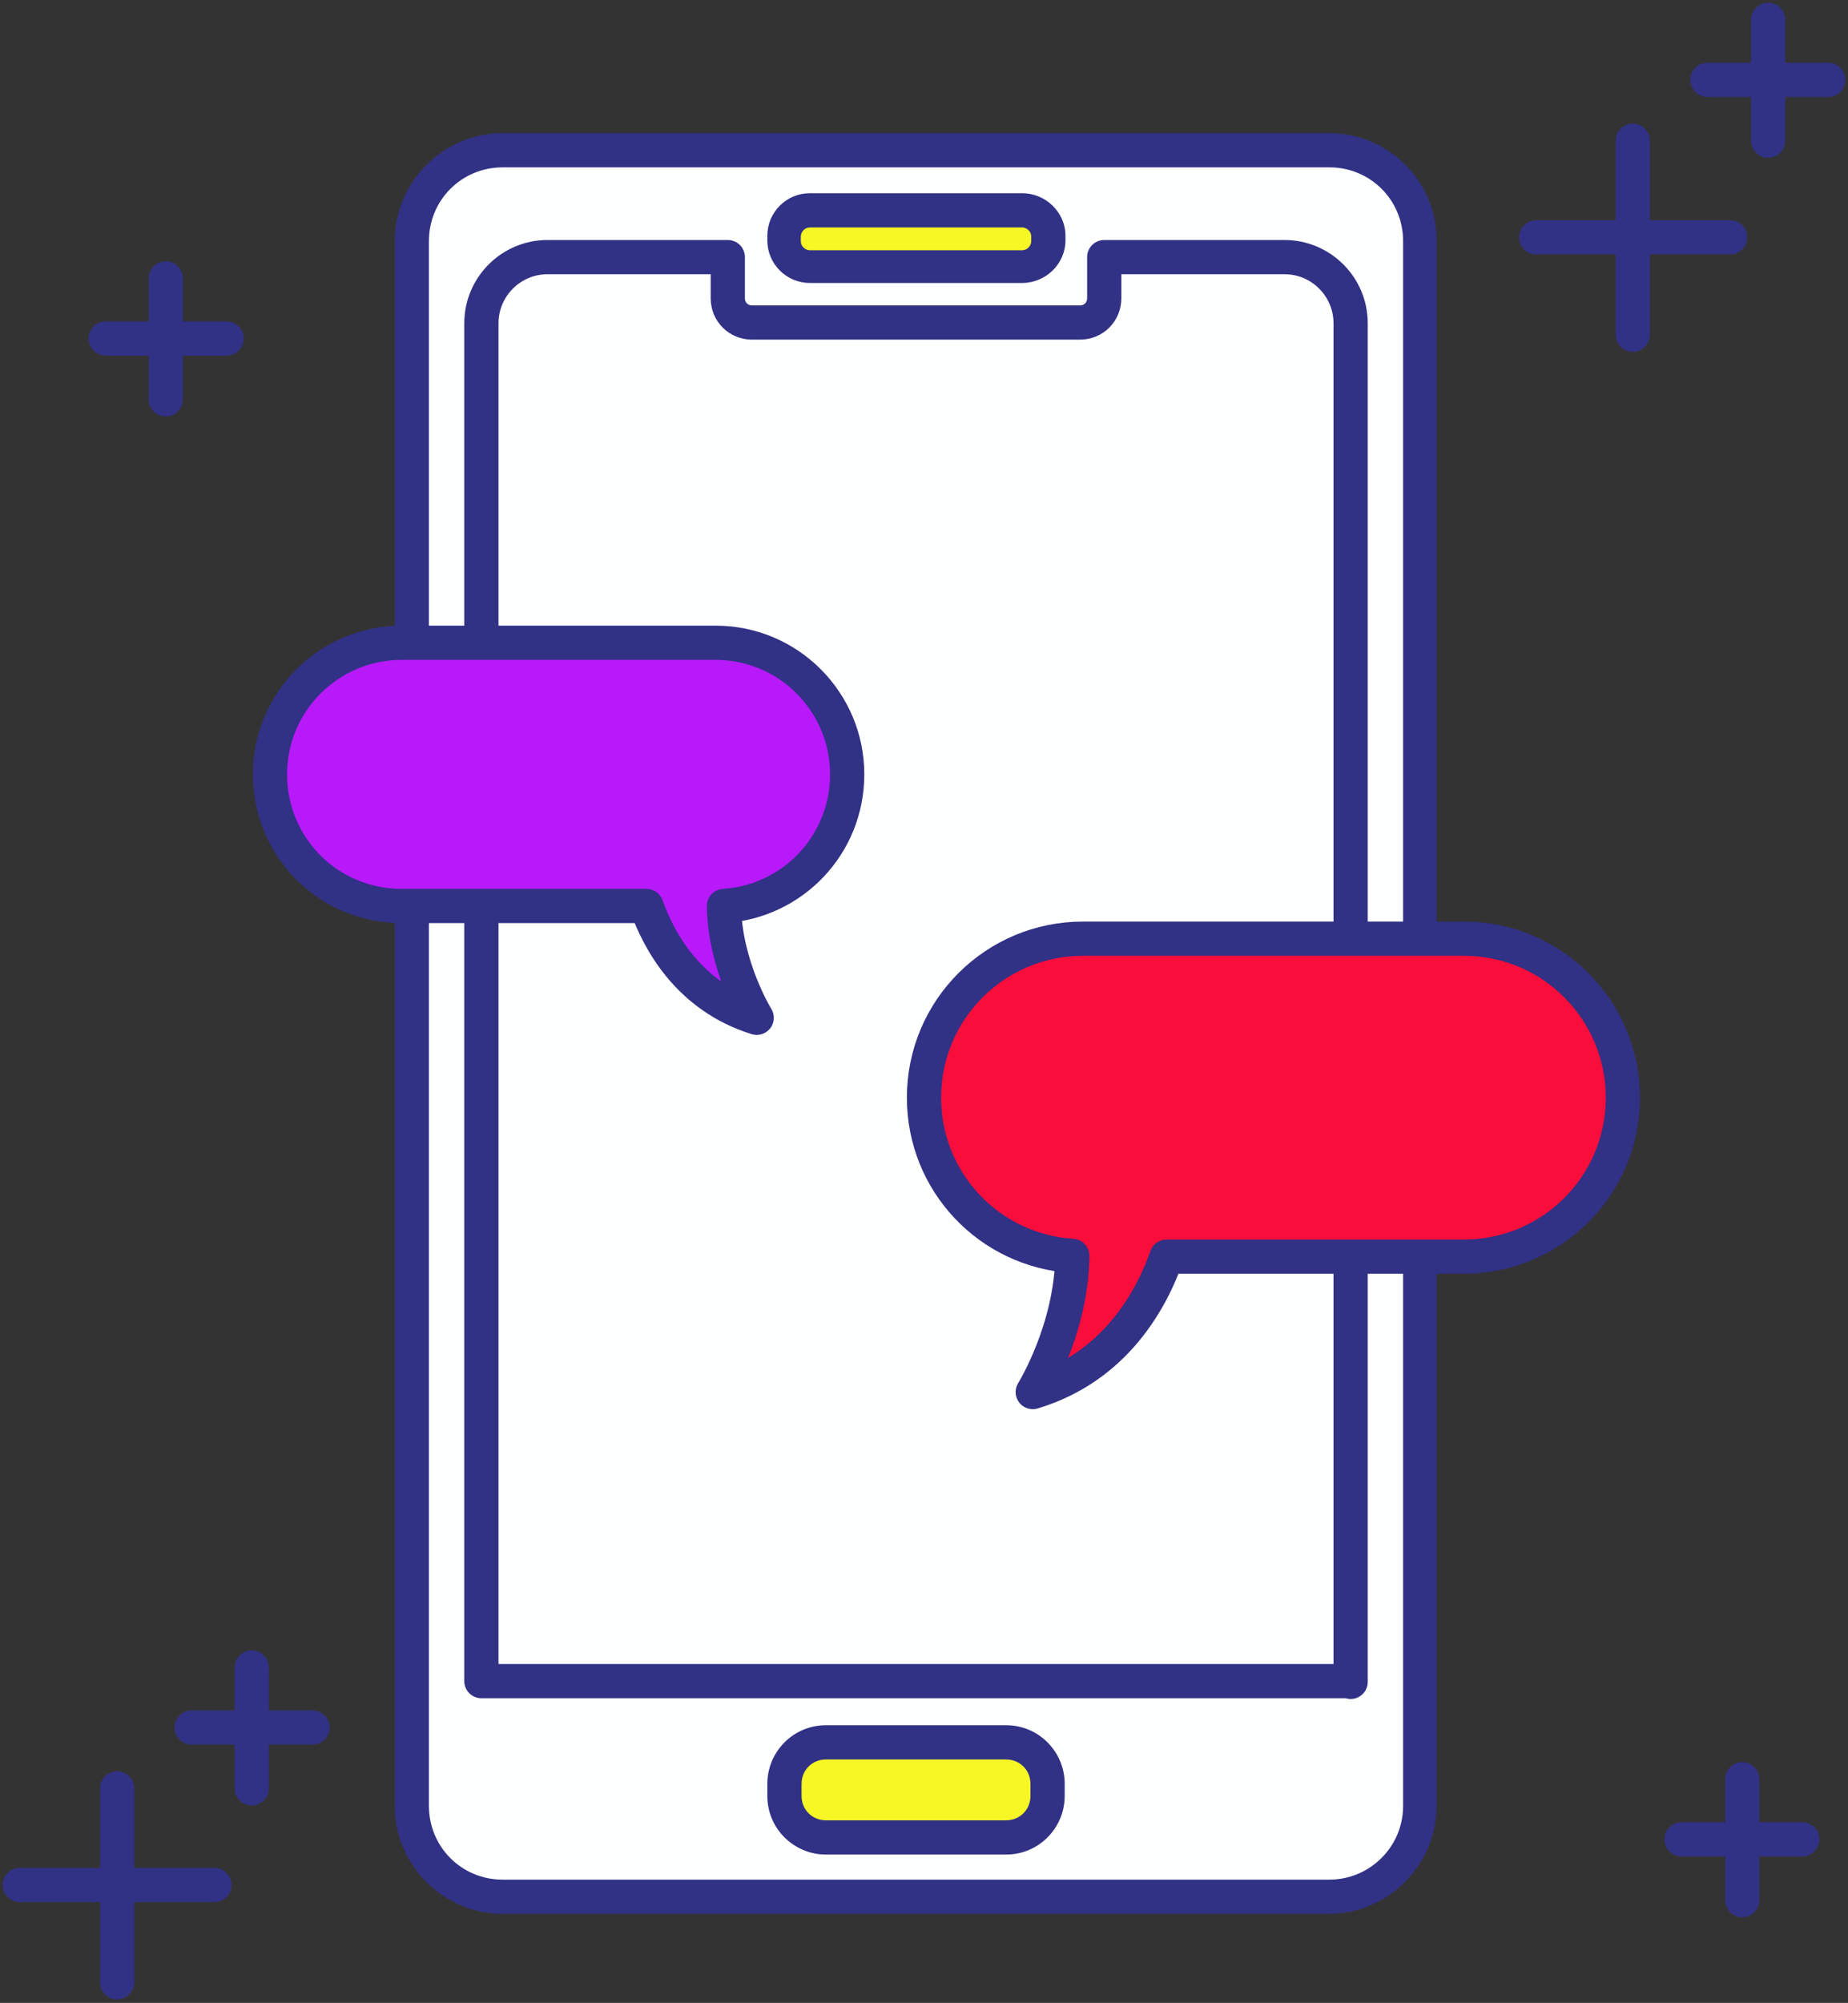 <?xml version="1.0" encoding="utf-8"?>
<!-- Generator: Adobe Illustrator 24.3.0, SVG Export Plug-In . SVG Version: 6.00 Build 0)  -->
<svg version="1.1" id="Layer_1" xmlns="http://www.w3.org/2000/svg" xmlns:xlink="http://www.w3.org/1999/xlink" x="0px" y="0px"
	 viewBox="0 0 243 263.3" style="enable-background:new 0 0 243 263.3;" xml:space="preserve">
<rect x="0" y="0" width="243" height="263.3" fill="#333333" stroke="none"/>
<style type="text/css">
	.st0{fill:#FEFFFF;}
	.st1{fill:#313185;}
	.st2{fill:none;stroke:#313185;stroke-width:4.5;stroke-linecap:round;stroke-linejoin:round;stroke-miterlimit:1;}
	.st3{fill:#F7F726;}
	.st4{fill:#B819F9;}
	.st5{fill:#F90D3B;}
</style>
<g id="change1_1">
	<path class="st0" d="M66.1,249.4c-6.6,0-12-5.4-12-12V31.7c0-6.6,5.4-12,12-12h108.6c6.6,0,12,5.4,12,12v205.7c0,6.6-5.4,12-12,12
		H66.1"/>
</g>
<g id="change2_1">
	<path class="st1" d="M174.8,17.5H66.1c-7.8,0-14.2,6.4-14.2,14.2v205.7c0,7.8,6.4,14.2,14.2,14.2h108.6c7.8,0,14.2-6.4,14.2-14.2
		V31.7C189,23.9,182.6,17.5,174.8,17.5z M174.8,22c5.4,0,9.7,4.3,9.7,9.7v205.7c0,5.4-4.4,9.7-9.7,9.7H66.1c-5.4,0-9.7-4.3-9.7-9.7
		V31.7c0-5.4,4.3-9.7,9.7-9.7H174.8"/>
</g>
<g id="change3_1">
	<path class="st0" d="M177.6,221.1V42.5c0-4.8-3.9-8.7-8.7-8.7h-23.7v5.4c0,1.8-1.4,3.2-3.2,3.2H98.9c-1.8,0-3.2-1.4-3.2-3.2v-5.4
		H72c-4.8,0-8.7,3.9-8.7,8.7V221h114.3"/>
</g>
<path class="st2" d="M177.6,221.1V42.5c0-4.8-3.9-8.7-8.7-8.7h-23.7v5.4c0,1.8-1.4,3.2-3.2,3.2H98.9c-1.8,0-3.2-1.4-3.2-3.2v-5.4H72
	c-4.8,0-8.7,3.9-8.7,8.7V221h114.3V221.1z"/>
<g id="change4_1">
	<path class="st3" d="M108.6,241.6c-3,0-5.5-2.5-5.5-5.5v-1.6c0-3,2.5-5.5,5.5-5.5h23.7c3,0,5.5,2.5,5.5,5.5v1.6
		c0,3-2.5,5.5-5.5,5.5H108.6"/>
</g>
<g id="change2_2">
	<path class="st1" d="M132.3,226.8h-23.7c-4.3,0-7.7,3.5-7.7,7.7v1.6c0,4.3,3.5,7.7,7.7,7.7h23.7c4.3,0,7.7-3.5,7.7-7.7v-1.6
		C140,230.3,136.6,226.8,132.3,226.8z M132.3,231.3c1.8,0,3.2,1.4,3.2,3.2v1.6c0,1.8-1.4,3.2-3.2,3.2h-23.7c-1.8,0-3.2-1.4-3.2-3.2
		v-1.6c0-1.8,1.4-3.2,3.2-3.2H132.3"/>
</g>
<g id="change4_2">
	<path class="st3" d="M106.5,35c-1.9,0-3.4-1.5-3.4-3.4V31c0-1.9,1.5-3.4,3.4-3.4h27.9c1.9,0,3.4,1.5,3.4,3.4v0.6
		c0,1.9-1.5,3.4-3.4,3.4H106.5"/>
</g>
<g id="change2_3">
	<path class="st1" d="M134.4,25.4h-27.9c-3.1,0-5.6,2.5-5.6,5.6v0.6c0,3.1,2.5,5.6,5.6,5.6h27.9c3.1,0,5.7-2.5,5.7-5.6V31
		C140.1,27.9,137.5,25.4,134.4,25.4z M134.4,29.9c0.6,0,1.2,0.5,1.2,1.2v0.6c0,0.6-0.5,1.2-1.2,1.2h-27.9c-0.6,0-1.2-0.5-1.2-1.2
		v-0.6c0-0.6,0.5-1.2,1.2-1.2H134.4"/>
</g>
<g id="change5_1">
	<path class="st4" d="M111.4,101.8c0-9.5-7.7-17.3-17.3-17.3H52.8c-9.5,0-17.3,7.7-17.3,17.3s7.7,17.3,17.3,17.3H85
		c1.6,4.5,5.5,11.9,14.5,14.7c0,0-4.2-6.8-4.3-14.7C104.3,118.5,111.4,111,111.4,101.8"/>
</g>
<path class="st2" d="M111.4,101.8c0-9.5-7.7-17.3-17.3-17.3H52.8c-9.5,0-17.3,7.7-17.3,17.3s7.7,17.3,17.3,17.3H85
	c1.6,4.5,5.5,11.9,14.5,14.7c0,0-4.2-6.8-4.3-14.7C104.3,118.5,111.4,111,111.4,101.8z"/>
<g id="change5_2">
	<path class="st5" d="M121.5,144.3c0-11.6,9.4-20.9,20.9-20.9h50.1c11.6,0,20.9,9.4,20.9,20.9c0,11.6-9.4,20.9-20.9,20.9h-39.1
		c-1.9,5.4-6.6,14.5-17.6,17.8c0,0,5.1-8.2,5.2-17.9C130.1,164.4,121.5,155.4,121.5,144.3"/>
</g>
<path class="st2" d="M121.5,144.3c0-11.6,9.4-20.9,20.9-20.9h50.1c11.6,0,20.9,9.4,20.9,20.9c0,11.6-9.4,20.9-20.9,20.9h-39.1
	c-1.9,5.4-6.6,14.5-17.6,17.8c0,0,5.1-8.2,5.2-17.9C130.1,164.4,121.5,155.4,121.5,144.3z"/>
<path class="st2" d="M33.1,219.2v15.9"/>
<path class="st2" d="M41.1,227.1H25.2"/>
<path class="st2" d="M15.4,235.1v25.5"/>
<path class="st2" d="M28.2,247.8H2.6"/>
<path class="st2" d="M232.5,2.6v15.9"/>
<path class="st2" d="M240.4,10.5h-15.9"/>
<path class="st2" d="M214.7,18.5V44"/>
<path class="st2" d="M227.5,31.2H202"/>
<path class="st2" d="M21.8,36.6v15.9"/>
<path class="st2" d="M29.8,44.5H13.9"/>
<path class="st2" d="M229.1,233.9v15.9"/>
<path class="st2" d="M237,241.8h-15.9"/>
</svg>
